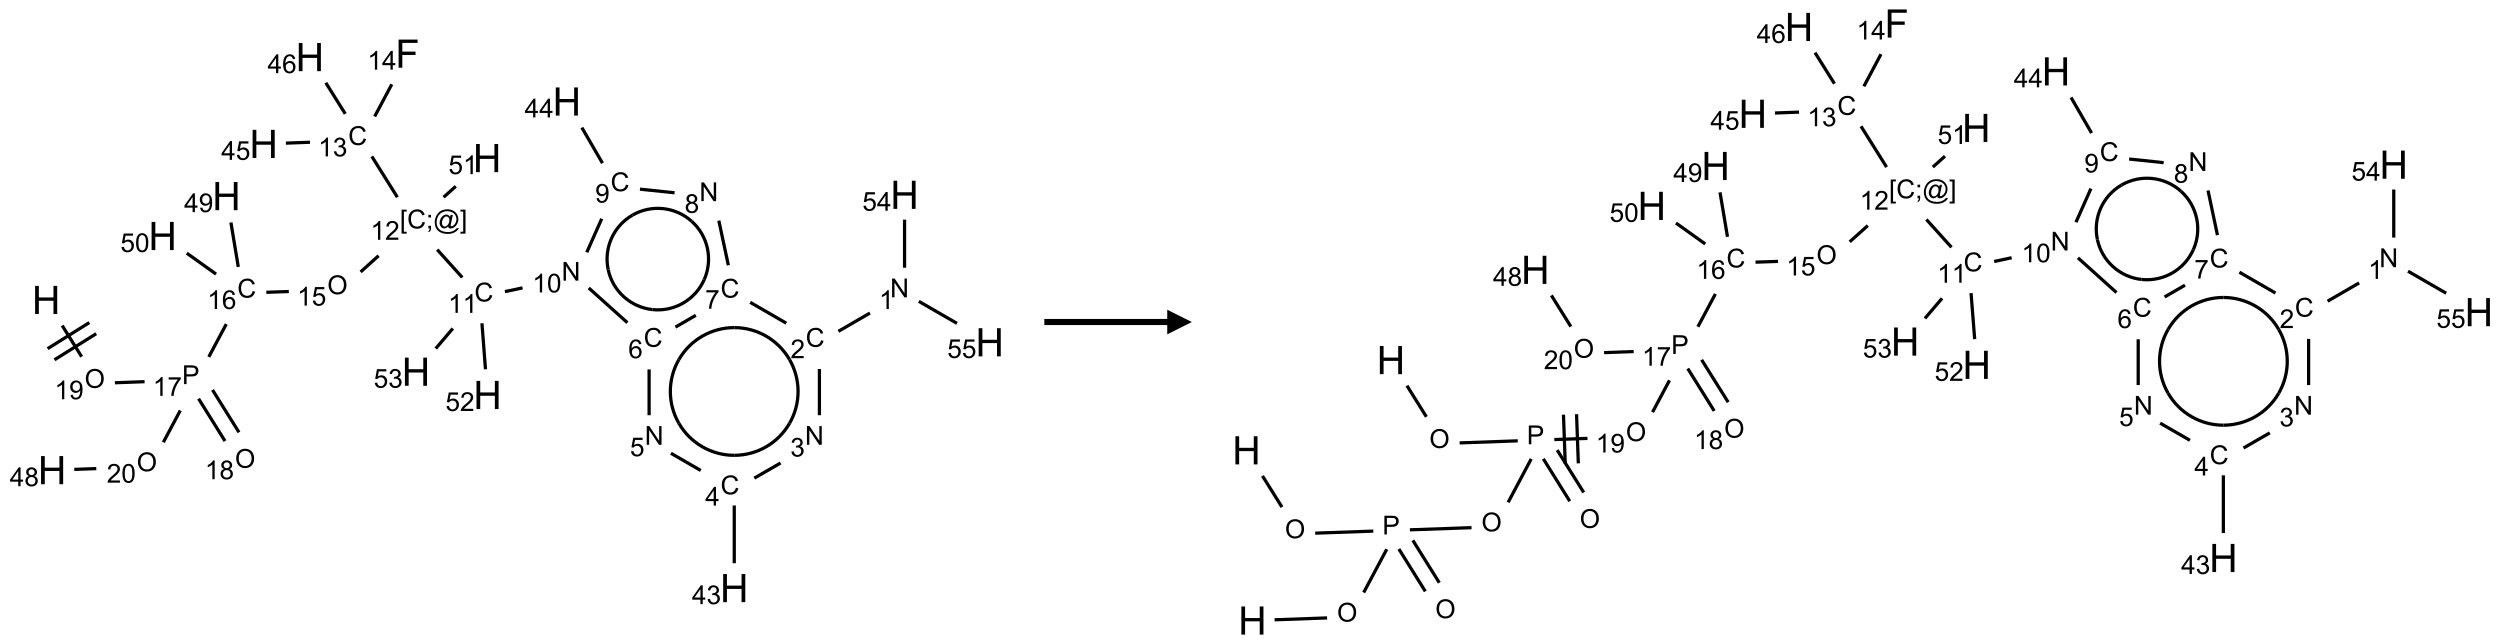 <?xml version="1.0" encoding="UTF-8"?>
<svg xmlns="http://www.w3.org/2000/svg" xmlns:xlink="http://www.w3.org/1999/xlink" width="1017" height="262" viewBox="0 0 1017 262">
<defs>
<g>
<g id="glyph-0-0">
<path d="M 2 0 L 2 -10 L 10 -10 L 10 0 Z M 2.25 -0.25 L 9.75 -0.25 L 9.75 -9.75 L 2.25 -9.75 Z M 2.25 -0.25 "/>
</g>
<g id="glyph-0-1">
<path d="M 1.281 0 L 1.281 -11.453 L 2.797 -11.453 L 2.797 -6.75 L 8.75 -6.75 L 8.75 -11.453 L 10.266 -11.453 L 10.266 0 L 8.75 0 L 8.75 -5.398 L 2.797 -5.398 L 2.797 0 Z M 1.281 0 "/>
</g>
<g id="glyph-0-2">
<path d="M 1.312 0 L 1.312 -11.453 L 9.039 -11.453 L 9.039 -10.102 L 2.828 -10.102 L 2.828 -6.555 L 8.203 -6.555 L 8.203 -5.203 L 2.828 -5.203 L 2.828 0 Z M 1.312 0 "/>
</g>
<g id="glyph-1-0">
<path d="M 1.332 0 L 1.332 -6.668 L 6.668 -6.668 L 6.668 0 Z M 1.5 -0.168 L 6.5 -0.168 L 6.5 -6.5 L 1.5 -6.5 Z M 1.5 -0.168 "/>
</g>
<g id="glyph-1-1">
<path d="M 0.516 -3.719 C 0.516 -4.984 0.855 -5.977 1.535 -6.695 C 2.215 -7.414 3.094 -7.77 4.172 -7.77 C 4.875 -7.77 5.512 -7.602 6.078 -7.266 C 6.645 -6.93 7.074 -6.461 7.371 -5.855 C 7.668 -5.254 7.816 -4.57 7.816 -3.809 C 7.816 -3.035 7.66 -2.34 7.348 -1.73 C 7.035 -1.117 6.594 -0.656 6.02 -0.34 C 5.449 -0.027 4.828 0.129 4.168 0.129 C 3.449 0.129 2.805 -0.043 2.238 -0.391 C 1.672 -0.738 1.246 -1.211 0.953 -1.812 C 0.66 -2.414 0.516 -3.047 0.516 -3.719 Z M 1.559 -3.703 C 1.559 -2.781 1.805 -2.059 2.301 -1.527 C 2.793 -1 3.414 -0.734 4.16 -0.734 C 4.922 -0.734 5.547 -1 6.039 -1.535 C 6.531 -2.07 6.777 -2.828 6.777 -3.812 C 6.777 -4.434 6.672 -4.977 6.461 -5.441 C 6.25 -5.902 5.945 -6.262 5.539 -6.52 C 5.133 -6.773 4.68 -6.902 4.176 -6.902 C 3.461 -6.902 2.848 -6.656 2.332 -6.164 C 1.816 -5.672 1.559 -4.852 1.559 -3.703 Z M 1.559 -3.703 "/>
</g>
<g id="glyph-1-2">
<path d="M 3.973 0 L 3.035 0 L 3.035 -5.973 C 2.809 -5.758 2.516 -5.543 2.148 -5.328 C 1.781 -5.113 1.453 -4.953 1.16 -4.844 L 1.16 -5.75 C 1.684 -5.996 2.145 -6.297 2.535 -6.645 C 2.93 -6.996 3.207 -7.336 3.371 -7.668 L 3.973 -7.668 Z M 3.973 0 "/>
</g>
<g id="glyph-1-3">
<path d="M 0.582 -1.766 L 1.484 -1.848 C 1.562 -1.426 1.707 -1.117 1.922 -0.926 C 2.137 -0.734 2.414 -0.641 2.75 -0.641 C 3.039 -0.641 3.289 -0.707 3.508 -0.84 C 3.727 -0.973 3.902 -1.148 4.043 -1.367 C 4.18 -1.586 4.297 -1.887 4.391 -2.262 C 4.484 -2.637 4.531 -3.016 4.531 -3.406 C 4.531 -3.449 4.531 -3.512 4.527 -3.594 C 4.34 -3.297 4.082 -3.055 3.758 -2.867 C 3.434 -2.68 3.082 -2.59 2.703 -2.59 C 2.07 -2.59 1.535 -2.816 1.098 -3.277 C 0.66 -3.734 0.441 -4.34 0.441 -5.09 C 0.441 -5.863 0.672 -6.484 1.129 -6.957 C 1.586 -7.43 2.156 -7.668 2.844 -7.668 C 3.34 -7.668 3.793 -7.531 4.207 -7.266 C 4.617 -7 4.93 -6.617 5.145 -6.121 C 5.355 -5.629 5.465 -4.91 5.465 -3.973 C 5.465 -2.996 5.359 -2.223 5.145 -1.645 C 4.934 -1.066 4.617 -0.625 4.199 -0.324 C 3.781 -0.02 3.293 0.129 2.73 0.129 C 2.133 0.129 1.645 -0.035 1.266 -0.367 C 0.887 -0.699 0.66 -1.164 0.582 -1.766 Z M 4.422 -5.137 C 4.422 -5.676 4.277 -6.102 3.992 -6.418 C 3.707 -6.734 3.359 -6.891 2.957 -6.891 C 2.543 -6.891 2.18 -6.719 1.871 -6.379 C 1.562 -6.039 1.406 -5.598 1.406 -5.059 C 1.406 -4.57 1.555 -4.176 1.848 -3.871 C 2.141 -3.566 2.5 -3.418 2.934 -3.418 C 3.367 -3.418 3.723 -3.57 4.004 -3.871 C 4.281 -4.176 4.422 -4.598 4.422 -5.137 Z M 4.422 -5.137 "/>
</g>
<g id="glyph-1-4">
<path d="M 0.824 0 L 0.824 -7.637 L 3.703 -7.637 C 4.211 -7.637 4.598 -7.609 4.863 -7.562 C 5.238 -7.5 5.555 -7.383 5.809 -7.207 C 6.062 -7.031 6.266 -6.785 6.418 -6.469 C 6.574 -6.152 6.652 -5.805 6.652 -5.426 C 6.652 -4.777 6.445 -4.227 6.031 -3.777 C 5.617 -3.328 4.871 -3.105 3.793 -3.105 L 1.832 -3.105 L 1.832 0 Z M 1.832 -4.004 L 3.809 -4.004 C 4.461 -4.004 4.922 -4.125 5.199 -4.371 C 5.473 -4.613 5.609 -4.953 5.609 -5.395 C 5.609 -5.715 5.527 -5.988 5.367 -6.215 C 5.207 -6.441 4.992 -6.594 4.73 -6.668 C 4.559 -6.711 4.246 -6.734 3.785 -6.734 L 1.832 -6.734 Z M 1.832 -4.004 "/>
</g>
<g id="glyph-1-5">
<path d="M 0.504 -6.637 L 0.504 -7.535 L 5.449 -7.535 L 5.449 -6.809 C 4.961 -6.289 4.48 -5.602 4.004 -4.746 C 3.527 -3.887 3.156 -3.004 2.895 -2.098 C 2.707 -1.461 2.59 -0.762 2.535 0 L 1.574 0 C 1.582 -0.602 1.703 -1.328 1.926 -2.176 C 2.152 -3.027 2.477 -3.848 2.898 -4.637 C 3.32 -5.426 3.77 -6.094 4.246 -6.637 Z M 0.504 -6.637 "/>
</g>
<g id="glyph-1-6">
<path d="M 6.27 -2.676 L 7.281 -2.422 C 7.07 -1.594 6.688 -0.961 6.137 -0.523 C 5.586 -0.086 4.914 0.129 4.121 0.129 C 3.297 0.129 2.629 -0.039 2.113 -0.371 C 1.598 -0.707 1.203 -1.191 0.934 -1.828 C 0.664 -2.465 0.531 -3.145 0.531 -3.875 C 0.531 -4.672 0.684 -5.363 0.988 -5.957 C 1.293 -6.547 1.723 -6.996 2.285 -7.305 C 2.844 -7.613 3.461 -7.766 4.137 -7.766 C 4.898 -7.766 5.543 -7.57 6.062 -7.184 C 6.582 -6.793 6.945 -6.246 7.152 -5.543 L 6.156 -5.309 C 5.98 -5.863 5.723 -6.266 5.387 -6.52 C 5.051 -6.773 4.625 -6.902 4.113 -6.902 C 3.527 -6.902 3.039 -6.762 2.645 -6.48 C 2.25 -6.199 1.973 -5.82 1.812 -5.348 C 1.652 -4.871 1.574 -4.383 1.574 -3.879 C 1.574 -3.23 1.668 -2.664 1.855 -2.18 C 2.047 -1.695 2.34 -1.332 2.738 -1.094 C 3.137 -0.855 3.57 -0.734 4.035 -0.734 C 4.602 -0.734 5.082 -0.898 5.473 -1.223 C 5.867 -1.551 6.133 -2.035 6.27 -2.676 Z M 6.27 -2.676 "/>
</g>
<g id="glyph-1-7">
<path d="M 5.309 -5.766 L 4.375 -5.691 C 4.293 -6.059 4.172 -6.328 4.02 -6.496 C 3.766 -6.762 3.453 -6.895 3.082 -6.895 C 2.785 -6.895 2.523 -6.812 2.297 -6.645 C 2 -6.43 1.77 -6.117 1.598 -5.703 C 1.43 -5.289 1.34 -4.703 1.332 -3.938 C 1.559 -4.281 1.836 -4.535 2.16 -4.703 C 2.488 -4.871 2.828 -4.953 3.188 -4.953 C 3.812 -4.953 4.344 -4.723 4.785 -4.262 C 5.223 -3.801 5.441 -3.207 5.441 -2.48 C 5.441 -2 5.34 -1.555 5.133 -1.145 C 4.926 -0.73 4.641 -0.418 4.281 -0.199 C 3.922 0.02 3.512 0.129 3.051 0.129 C 2.27 0.129 1.633 -0.156 1.141 -0.73 C 0.648 -1.305 0.402 -2.254 0.402 -3.574 C 0.402 -5.051 0.672 -6.121 1.219 -6.793 C 1.695 -7.375 2.336 -7.668 3.141 -7.668 C 3.742 -7.668 4.234 -7.5 4.617 -7.16 C 5 -6.824 5.23 -6.359 5.309 -5.766 Z M 1.48 -2.473 C 1.48 -2.152 1.547 -1.844 1.684 -1.547 C 1.82 -1.25 2.016 -1.027 2.262 -0.871 C 2.508 -0.719 2.766 -0.641 3.035 -0.641 C 3.434 -0.641 3.773 -0.801 4.059 -1.121 C 4.344 -1.441 4.484 -1.875 4.484 -2.422 C 4.484 -2.949 4.344 -3.367 4.062 -3.668 C 3.781 -3.973 3.426 -4.125 3 -4.125 C 2.578 -4.125 2.219 -3.973 1.922 -3.668 C 1.625 -3.363 1.48 -2.969 1.48 -2.473 Z M 1.48 -2.473 "/>
</g>
<g id="glyph-1-8">
<path d="M 0.441 -2 L 1.426 -2.082 C 1.5 -1.605 1.668 -1.242 1.934 -1.004 C 2.199 -0.762 2.52 -0.641 2.895 -0.641 C 3.348 -0.641 3.73 -0.812 4.043 -1.152 C 4.355 -1.492 4.512 -1.941 4.512 -2.504 C 4.512 -3.039 4.359 -3.461 4.059 -3.77 C 3.758 -4.078 3.367 -4.234 2.879 -4.234 C 2.578 -4.234 2.305 -4.164 2.062 -4.027 C 1.82 -3.891 1.629 -3.715 1.488 -3.496 L 0.609 -3.609 L 1.348 -7.531 L 5.145 -7.531 L 5.145 -6.637 L 2.098 -6.637 L 1.688 -4.582 C 2.145 -4.902 2.625 -5.062 3.129 -5.062 C 3.797 -5.062 4.359 -4.832 4.816 -4.371 C 5.277 -3.91 5.504 -3.312 5.504 -2.59 C 5.504 -1.898 5.305 -1.301 4.902 -0.797 C 4.41 -0.18 3.742 0.129 2.895 0.129 C 2.199 0.129 1.633 -0.062 1.195 -0.453 C 0.758 -0.844 0.504 -1.359 0.441 -2 Z M 0.441 -2 "/>
</g>
<g id="glyph-1-9">
<path d="M 0.723 2.121 L 0.723 -7.637 L 2.793 -7.637 L 2.793 -6.859 L 1.66 -6.859 L 1.66 1.344 L 2.793 1.344 L 2.793 2.121 Z M 0.723 2.121 "/>
</g>
<g id="glyph-1-10">
<path d="M 0.949 -4.465 L 0.949 -5.531 L 2.016 -5.531 L 2.016 -4.465 Z M 0.949 0 L 0.949 -1.066 L 2.016 -1.066 L 2.016 0 C 2.016 0.391 1.945 0.711 1.809 0.949 C 1.668 1.191 1.449 1.379 1.145 1.512 L 0.887 1.109 C 1.082 1.023 1.23 0.895 1.324 0.727 C 1.418 0.559 1.469 0.316 1.48 0 Z M 0.949 0 "/>
</g>
<g id="glyph-1-11">
<path d="M 6.047 -0.848 C 5.82 -0.59 5.57 -0.379 5.289 -0.223 C 5.008 -0.062 4.73 0.016 4.449 0.016 C 4.141 0.016 3.84 -0.074 3.547 -0.254 C 3.254 -0.434 3.02 -0.715 2.836 -1.09 C 2.652 -1.465 2.562 -1.875 2.562 -2.324 C 2.562 -2.875 2.703 -3.43 2.988 -3.98 C 3.27 -4.535 3.621 -4.953 4.043 -5.23 C 4.461 -5.508 4.871 -5.645 5.266 -5.645 C 5.566 -5.645 5.855 -5.566 6.129 -5.41 C 6.402 -5.25 6.641 -5.012 6.84 -4.688 L 7.016 -5.496 L 7.949 -5.496 L 7.199 -2 C 7.094 -1.516 7.043 -1.246 7.043 -1.191 C 7.043 -1.098 7.078 -1.02 7.148 -0.949 C 7.219 -0.883 7.305 -0.848 7.406 -0.848 C 7.59 -0.848 7.832 -0.953 8.129 -1.168 C 8.527 -1.445 8.84 -1.816 9.07 -2.285 C 9.301 -2.75 9.418 -3.234 9.418 -3.73 C 9.418 -4.309 9.27 -4.852 8.973 -5.355 C 8.676 -5.859 8.23 -6.262 7.645 -6.562 C 7.055 -6.863 6.406 -7.016 5.691 -7.016 C 4.879 -7.016 4.137 -6.824 3.465 -6.445 C 2.793 -6.066 2.273 -5.52 1.902 -4.809 C 1.535 -4.098 1.348 -3.34 1.348 -2.527 C 1.348 -1.676 1.535 -0.941 1.902 -0.328 C 2.273 0.285 2.809 0.742 3.508 1.035 C 4.207 1.328 4.984 1.473 5.832 1.473 C 6.742 1.473 7.504 1.32 8.121 1.016 C 8.734 0.711 9.195 0.34 9.5 -0.098 L 10.441 -0.098 C 10.266 0.266 9.961 0.637 9.531 1.016 C 9.102 1.395 8.59 1.695 7.996 1.914 C 7.402 2.133 6.688 2.246 5.848 2.246 C 5.078 2.246 4.367 2.145 3.715 1.949 C 3.066 1.75 2.512 1.453 2.051 1.055 C 1.594 0.656 1.25 0.199 1.016 -0.316 C 0.723 -0.973 0.578 -1.684 0.578 -2.441 C 0.578 -3.289 0.75 -4.098 1.098 -4.863 C 1.523 -5.805 2.125 -6.527 2.902 -7.027 C 3.684 -7.527 4.629 -7.777 5.738 -7.777 C 6.602 -7.777 7.375 -7.602 8.059 -7.246 C 8.746 -6.895 9.285 -6.371 9.684 -5.672 C 10.02 -5.07 10.188 -4.418 10.188 -3.715 C 10.188 -2.707 9.832 -1.812 9.125 -1.031 C 8.492 -0.328 7.801 0.02 7.051 0.02 C 6.812 0.02 6.617 -0.016 6.473 -0.09 C 6.324 -0.16 6.215 -0.266 6.145 -0.402 C 6.102 -0.488 6.066 -0.637 6.047 -0.848 Z M 3.527 -2.262 C 3.527 -1.785 3.641 -1.414 3.863 -1.152 C 4.09 -0.887 4.348 -0.754 4.641 -0.754 C 4.836 -0.754 5.039 -0.812 5.254 -0.93 C 5.469 -1.047 5.676 -1.219 5.871 -1.449 C 6.066 -1.676 6.23 -1.969 6.355 -2.32 C 6.48 -2.672 6.543 -3.027 6.543 -3.379 C 6.543 -3.852 6.426 -4.219 6.191 -4.48 C 5.957 -4.738 5.672 -4.871 5.332 -4.871 C 5.109 -4.871 4.902 -4.812 4.707 -4.699 C 4.512 -4.586 4.32 -4.406 4.137 -4.156 C 3.953 -3.906 3.805 -3.602 3.691 -3.246 C 3.582 -2.887 3.527 -2.559 3.527 -2.262 Z M 3.527 -2.262 "/>
</g>
<g id="glyph-1-12">
<path d="M 2.27 2.121 L 0.203 2.121 L 0.203 1.344 L 1.332 1.344 L 1.332 -6.859 L 0.203 -6.859 L 0.203 -7.637 L 2.27 -7.637 Z M 2.27 2.121 "/>
</g>
<g id="glyph-1-13">
<path d="M 5.371 -0.902 L 5.371 0 L 0.324 0 C 0.316 -0.227 0.352 -0.441 0.434 -0.652 C 0.562 -0.996 0.766 -1.332 1.051 -1.668 C 1.332 -2 1.742 -2.387 2.277 -2.824 C 3.105 -3.504 3.668 -4.043 3.957 -4.441 C 4.25 -4.84 4.395 -5.215 4.395 -5.566 C 4.395 -5.938 4.262 -6.254 3.996 -6.508 C 3.73 -6.762 3.387 -6.891 2.957 -6.891 C 2.508 -6.891 2.145 -6.754 1.875 -6.484 C 1.605 -6.215 1.469 -5.84 1.465 -5.359 L 0.5 -5.457 C 0.566 -6.176 0.812 -6.727 1.246 -7.102 C 1.676 -7.477 2.254 -7.668 2.98 -7.668 C 3.711 -7.668 4.293 -7.465 4.719 -7.059 C 5.145 -6.652 5.359 -6.148 5.359 -5.547 C 5.359 -5.242 5.297 -4.941 5.172 -4.645 C 5.047 -4.352 4.84 -4.039 4.551 -3.715 C 4.262 -3.387 3.777 -2.938 3.105 -2.371 C 2.543 -1.898 2.18 -1.578 2.02 -1.41 C 1.859 -1.242 1.73 -1.07 1.625 -0.902 Z M 5.371 -0.902 "/>
</g>
<g id="glyph-1-14">
<path d="M 0.812 0 L 0.812 -7.637 L 1.848 -7.637 L 5.859 -1.641 L 5.859 -7.637 L 6.828 -7.637 L 6.828 0 L 5.793 0 L 1.781 -6 L 1.781 0 Z M 0.812 0 "/>
</g>
<g id="glyph-1-15">
<path d="M 0.441 -3.766 C 0.441 -4.668 0.535 -5.395 0.723 -5.945 C 0.906 -6.496 1.184 -6.922 1.551 -7.219 C 1.918 -7.516 2.375 -7.668 2.934 -7.668 C 3.344 -7.668 3.703 -7.586 4.012 -7.418 C 4.32 -7.254 4.574 -7.016 4.777 -6.707 C 4.977 -6.395 5.137 -6.016 5.25 -5.57 C 5.363 -5.125 5.422 -4.523 5.422 -3.766 C 5.422 -2.871 5.328 -2.148 5.145 -1.598 C 4.961 -1.047 4.688 -0.621 4.32 -0.32 C 3.953 -0.02 3.492 0.129 2.934 0.129 C 2.195 0.129 1.617 -0.133 1.199 -0.66 C 0.695 -1.297 0.441 -2.332 0.441 -3.766 Z M 1.406 -3.766 C 1.406 -2.512 1.555 -1.68 1.848 -1.262 C 2.141 -0.848 2.5 -0.641 2.934 -0.641 C 3.363 -0.641 3.727 -0.848 4.02 -1.266 C 4.312 -1.684 4.457 -2.516 4.457 -3.766 C 4.457 -5.023 4.312 -5.859 4.02 -6.27 C 3.727 -6.684 3.359 -6.891 2.922 -6.891 C 2.492 -6.891 2.148 -6.707 1.891 -6.344 C 1.566 -5.879 1.406 -5.02 1.406 -3.766 Z M 1.406 -3.766 "/>
</g>
<g id="glyph-1-16">
<path d="M 3.449 0 L 3.449 -1.828 L 0.137 -1.828 L 0.137 -2.688 L 3.621 -7.637 L 4.387 -7.637 L 4.387 -2.688 L 5.418 -2.688 L 5.418 -1.828 L 4.387 -1.828 L 4.387 0 Z M 3.449 -2.688 L 3.449 -6.129 L 1.059 -2.688 Z M 3.449 -2.688 "/>
</g>
<g id="glyph-1-17">
<path d="M 0.449 -2.016 L 1.387 -2.141 C 1.492 -1.609 1.676 -1.227 1.934 -0.992 C 2.191 -0.758 2.508 -0.641 2.879 -0.641 C 3.32 -0.641 3.695 -0.793 3.996 -1.098 C 4.301 -1.402 4.453 -1.781 4.453 -2.234 C 4.453 -2.664 4.312 -3.02 4.031 -3.301 C 3.75 -3.578 3.391 -3.719 2.957 -3.719 C 2.781 -3.719 2.562 -3.684 2.297 -3.613 L 2.402 -4.438 C 2.465 -4.43 2.516 -4.426 2.551 -4.426 C 2.949 -4.426 3.312 -4.531 3.629 -4.738 C 3.949 -4.949 4.109 -5.27 4.109 -5.703 C 4.109 -6.047 3.992 -6.332 3.762 -6.559 C 3.527 -6.785 3.227 -6.895 2.859 -6.895 C 2.496 -6.895 2.191 -6.781 1.949 -6.551 C 1.707 -6.324 1.547 -5.98 1.48 -5.52 L 0.543 -5.688 C 0.656 -6.316 0.918 -6.805 1.324 -7.148 C 1.73 -7.492 2.234 -7.668 2.84 -7.668 C 3.254 -7.668 3.641 -7.578 3.988 -7.398 C 4.34 -7.219 4.609 -6.977 4.793 -6.668 C 4.98 -6.359 5.074 -6.031 5.074 -5.684 C 5.074 -5.352 4.984 -5.051 4.809 -4.781 C 4.629 -4.512 4.367 -4.297 4.02 -4.137 C 4.473 -4.031 4.824 -3.816 5.074 -3.488 C 5.324 -3.16 5.449 -2.75 5.449 -2.254 C 5.449 -1.59 5.203 -1.023 4.719 -0.559 C 4.234 -0.098 3.617 0.137 2.875 0.137 C 2.203 0.137 1.648 -0.062 1.207 -0.465 C 0.762 -0.863 0.512 -1.379 0.449 -2.016 Z M 0.449 -2.016 "/>
</g>
<g id="glyph-1-18">
<path d="M 1.887 -4.141 C 1.496 -4.281 1.207 -4.484 1.02 -4.75 C 0.832 -5.016 0.738 -5.328 0.738 -5.699 C 0.738 -6.254 0.938 -6.719 1.34 -7.098 C 1.738 -7.477 2.27 -7.668 2.934 -7.668 C 3.598 -7.668 4.137 -7.473 4.543 -7.086 C 4.949 -6.699 5.152 -6.227 5.152 -5.672 C 5.152 -5.316 5.059 -5.008 4.871 -4.746 C 4.688 -4.484 4.406 -4.281 4.027 -4.141 C 4.496 -3.988 4.852 -3.742 5.098 -3.402 C 5.34 -3.062 5.465 -2.656 5.465 -2.184 C 5.465 -1.531 5.234 -0.98 4.77 -0.535 C 4.309 -0.09 3.703 0.129 2.949 0.129 C 2.195 0.129 1.586 -0.094 1.125 -0.539 C 0.664 -0.984 0.434 -1.543 0.434 -2.207 C 0.434 -2.703 0.559 -3.121 0.809 -3.457 C 1.062 -3.793 1.422 -4.02 1.887 -4.141 Z M 1.699 -5.73 C 1.699 -5.367 1.812 -5.074 2.047 -4.844 C 2.281 -4.613 2.582 -4.5 2.953 -4.5 C 3.312 -4.5 3.609 -4.613 3.84 -4.84 C 4.07 -5.066 4.188 -5.348 4.188 -5.676 C 4.188 -6.02 4.07 -6.309 3.832 -6.543 C 3.594 -6.777 3.297 -6.895 2.941 -6.895 C 2.586 -6.895 2.289 -6.781 2.051 -6.551 C 1.816 -6.324 1.699 -6.047 1.699 -5.73 Z M 1.395 -2.203 C 1.395 -1.938 1.461 -1.676 1.586 -1.426 C 1.711 -1.176 1.902 -0.984 2.152 -0.848 C 2.402 -0.711 2.672 -0.641 2.957 -0.641 C 3.406 -0.641 3.777 -0.785 4.066 -1.074 C 4.359 -1.363 4.504 -1.727 4.504 -2.172 C 4.504 -2.625 4.355 -2.996 4.055 -3.293 C 3.754 -3.586 3.379 -3.734 2.926 -3.734 C 2.484 -3.734 2.121 -3.59 1.832 -3.297 C 1.543 -3.004 1.395 -2.641 1.395 -2.203 Z M 1.395 -2.203 "/>
</g>
</g>
</defs>
<path fill="none" stroke-width="0.033" stroke-linecap="butt" stroke-linejoin="miter" stroke="rgb(0%, 0%, 0%)" stroke-opacity="1" stroke-miterlimit="10" d="M 0.163 2.765 L 0.361 3.082 " transform="matrix(40, 0, 0, 40, 18.775, 21.828)"/>
<path fill="none" stroke-width="0.033" stroke-linecap="butt" stroke-linejoin="miter" stroke="rgb(0%, 0%, 0%)" stroke-opacity="1" stroke-miterlimit="10" d="M 0.085 3.113 L 0.509 2.848 " transform="matrix(40, 0, 0, 40, 18.775, 21.828)"/>
<path fill="none" stroke-width="0.033" stroke-linecap="butt" stroke-linejoin="miter" stroke="rgb(0%, 0%, 0%)" stroke-opacity="1" stroke-miterlimit="10" d="M 0.015 3 L 0.439 2.735 " transform="matrix(40, 0, 0, 40, 18.775, 21.828)"/>
<path fill="none" stroke-width="0.033" stroke-linecap="butt" stroke-linejoin="miter" stroke="rgb(0%, 0%, 0%)" stroke-opacity="1" stroke-miterlimit="10" d="M 0.699 3.347 L 1.001 3.336 " transform="matrix(40, 0, 0, 40, 18.775, 21.828)"/>
<path fill="none" stroke-width="0.033" stroke-linecap="butt" stroke-linejoin="miter" stroke="rgb(0%, 0%, 0%)" stroke-opacity="1" stroke-miterlimit="10" d="M 1.654 3.084 L 1.832 2.75 " transform="matrix(40, 0, 0, 40, 18.775, 21.828)"/>
<path fill="none" stroke-width="0.033" stroke-linecap="butt" stroke-linejoin="miter" stroke="rgb(0%, 0%, 0%)" stroke-opacity="1" stroke-miterlimit="10" d="M 2.239 2.427 L 2.468 2.419 " transform="matrix(40, 0, 0, 40, 18.775, 21.828)"/>
<path fill="none" stroke-width="0.033" stroke-linecap="butt" stroke-linejoin="miter" stroke="rgb(0%, 0%, 0%)" stroke-opacity="1" stroke-miterlimit="10" d="M 3.198 2.22 L 3.381 2.055 " transform="matrix(40, 0, 0, 40, 18.775, 21.828)"/>
<path fill="none" stroke-width="0.033" stroke-linecap="butt" stroke-linejoin="miter" stroke="rgb(0%, 0%, 0%)" stroke-opacity="1" stroke-miterlimit="10" d="M 3.977 1.993 L 4.232 2.276 " transform="matrix(40, 0, 0, 40, 18.775, 21.828)"/>
<path fill="none" stroke-width="0.033" stroke-linecap="butt" stroke-linejoin="miter" stroke="rgb(0%, 0%, 0%)" stroke-opacity="1" stroke-miterlimit="10" d="M 4.666 2.42 L 4.845 2.382 " transform="matrix(40, 0, 0, 40, 18.775, 21.828)"/>
<path fill="none" stroke-width="0.033" stroke-linecap="butt" stroke-linejoin="miter" stroke="rgb(0%, 0%, 0%)" stroke-opacity="1" stroke-miterlimit="10" d="M 5.518 2.383 L 5.911 2.736 " transform="matrix(40, 0, 0, 40, 18.775, 21.828)"/>
<path fill="none" stroke-width="0.033" stroke-linecap="butt" stroke-linejoin="miter" stroke="rgb(0%, 0%, 0%)" stroke-opacity="1" stroke-miterlimit="10" d="M 6.132 3.211 L 6.132 3.677 " transform="matrix(40, 0, 0, 40, 18.775, 21.828)"/>
<path fill="none" stroke-width="0.033" stroke-linecap="butt" stroke-linejoin="miter" stroke="rgb(0%, 0%, 0%)" stroke-opacity="1" stroke-miterlimit="10" d="M 6.354 4.064 L 6.657 4.239 " transform="matrix(40, 0, 0, 40, 18.775, 21.828)"/>
<path fill="none" stroke-width="0.033" stroke-linecap="butt" stroke-linejoin="miter" stroke="rgb(0%, 0%, 0%)" stroke-opacity="1" stroke-miterlimit="10" d="M 6.998 4.595 L 6.998 5.182 " transform="matrix(40, 0, 0, 40, 18.775, 21.828)"/>
<path fill="none" stroke-width="0.033" stroke-linecap="butt" stroke-linejoin="miter" stroke="rgb(0%, 0%, 0%)" stroke-opacity="1" stroke-miterlimit="10" d="M 7.202 4.317 L 7.469 4.163 " transform="matrix(40, 0, 0, 40, 18.775, 21.828)"/>
<path fill="none" stroke-width="0.033" stroke-linecap="butt" stroke-linejoin="miter" stroke="rgb(0%, 0%, 0%)" stroke-opacity="1" stroke-miterlimit="10" d="M 7.864 3.677 L 7.864 3.207 " transform="matrix(40, 0, 0, 40, 18.775, 21.828)"/>
<path fill="none" stroke-width="0.033" stroke-linecap="butt" stroke-linejoin="miter" stroke="rgb(0%, 0%, 0%)" stroke-opacity="1" stroke-miterlimit="10" d="M 8.057 2.824 L 8.378 2.638 " transform="matrix(40, 0, 0, 40, 18.775, 21.828)"/>
<path fill="none" stroke-width="0.033" stroke-linecap="butt" stroke-linejoin="miter" stroke="rgb(0%, 0%, 0%)" stroke-opacity="1" stroke-miterlimit="10" d="M 8.73 2.177 L 8.73 1.688 " transform="matrix(40, 0, 0, 40, 18.775, 21.828)"/>
<path fill="none" stroke-width="0.033" stroke-linecap="butt" stroke-linejoin="miter" stroke="rgb(0%, 0%, 0%)" stroke-opacity="1" stroke-miterlimit="10" d="M 8.875 2.519 L 9.263 2.743 " transform="matrix(40, 0, 0, 40, 18.775, 21.828)"/>
<path fill="none" stroke-width="0.033" stroke-linecap="butt" stroke-linejoin="miter" stroke="rgb(0%, 0%, 0%)" stroke-opacity="1" stroke-miterlimit="10" d="M 7.527 2.741 L 7.16 2.529 " transform="matrix(40, 0, 0, 40, 18.775, 21.828)"/>
<path fill="none" stroke-width="0.033" stroke-linecap="butt" stroke-linejoin="miter" stroke="rgb(0%, 0%, 0%)" stroke-opacity="1" stroke-miterlimit="10" d="M 6.607 2.661 L 6.4 2.781 " transform="matrix(40, 0, 0, 40, 18.775, 21.828)"/>
<path fill="none" stroke-width="0.033" stroke-linecap="butt" stroke-linejoin="miter" stroke="rgb(0%, 0%, 0%)" stroke-opacity="1" stroke-miterlimit="10" d="M 6.938 2.152 L 6.841 1.698 " transform="matrix(40, 0, 0, 40, 18.775, 21.828)"/>
<path fill="none" stroke-width="0.033" stroke-linecap="butt" stroke-linejoin="miter" stroke="rgb(0%, 0%, 0%)" stroke-opacity="1" stroke-miterlimit="10" d="M 6.391 1.415 L 6.039 1.378 " transform="matrix(40, 0, 0, 40, 18.775, 21.828)"/>
<path fill="none" stroke-width="0.033" stroke-linecap="butt" stroke-linejoin="miter" stroke="rgb(0%, 0%, 0%)" stroke-opacity="1" stroke-miterlimit="10" d="M 5.65 1.679 L 5.498 2.021 " transform="matrix(40, 0, 0, 40, 18.775, 21.828)"/>
<path fill="none" stroke-width="0.033" stroke-linecap="butt" stroke-linejoin="miter" stroke="rgb(0%, 0%, 0%)" stroke-opacity="1" stroke-miterlimit="10" d="M 5.658 1.114 L 5.448 0.752 " transform="matrix(40, 0, 0, 40, 18.775, 21.828)"/>
<path fill="none" stroke-width="0.033" stroke-linecap="butt" stroke-linejoin="miter" stroke="rgb(0%, 0%, 0%)" stroke-opacity="1" stroke-miterlimit="10" d="M 4.432 2.742 L 4.468 3.21 " transform="matrix(40, 0, 0, 40, 18.775, 21.828)"/>
<path fill="none" stroke-width="0.033" stroke-linecap="butt" stroke-linejoin="miter" stroke="rgb(0%, 0%, 0%)" stroke-opacity="1" stroke-miterlimit="10" d="M 4.136 2.795 L 3.962 2.999 " transform="matrix(40, 0, 0, 40, 18.775, 21.828)"/>
<path fill="none" stroke-width="0.033" stroke-linecap="butt" stroke-linejoin="miter" stroke="rgb(0%, 0%, 0%)" stroke-opacity="1" stroke-miterlimit="10" d="M 3.572 1.46 L 3.312 1.045 " transform="matrix(40, 0, 0, 40, 18.775, 21.828)"/>
<path fill="none" stroke-width="0.033" stroke-linecap="butt" stroke-linejoin="miter" stroke="rgb(0%, 0%, 0%)" stroke-opacity="1" stroke-miterlimit="10" d="M 3.341 0.639 L 3.515 0.312 " transform="matrix(40, 0, 0, 40, 18.775, 21.828)"/>
<path fill="none" stroke-width="0.033" stroke-linecap="butt" stroke-linejoin="miter" stroke="rgb(0%, 0%, 0%)" stroke-opacity="1" stroke-miterlimit="10" d="M 2.683 0.901 L 2.438 0.91 " transform="matrix(40, 0, 0, 40, 18.775, 21.828)"/>
<path fill="none" stroke-width="0.033" stroke-linecap="butt" stroke-linejoin="miter" stroke="rgb(0%, 0%, 0%)" stroke-opacity="1" stroke-miterlimit="10" d="M 3.042 0.612 L 2.844 0.296 " transform="matrix(40, 0, 0, 40, 18.775, 21.828)"/>
<path fill="none" stroke-width="0.033" stroke-linecap="butt" stroke-linejoin="miter" stroke="rgb(0%, 0%, 0%)" stroke-opacity="1" stroke-miterlimit="10" d="M 4.042 1.46 L 4.166 1.349 " transform="matrix(40, 0, 0, 40, 18.775, 21.828)"/>
<path fill="none" stroke-width="0.033" stroke-linecap="butt" stroke-linejoin="miter" stroke="rgb(0%, 0%, 0%)" stroke-opacity="1" stroke-miterlimit="10" d="M 1.954 2.169 L 1.879 1.717 " transform="matrix(40, 0, 0, 40, 18.775, 21.828)"/>
<path fill="none" stroke-width="0.033" stroke-linecap="butt" stroke-linejoin="miter" stroke="rgb(0%, 0%, 0%)" stroke-opacity="1" stroke-miterlimit="10" d="M 1.728 2.242 L 1.43 2.029 " transform="matrix(40, 0, 0, 40, 18.775, 21.828)"/>
<path fill="none" stroke-width="0.033" stroke-linecap="butt" stroke-linejoin="miter" stroke="rgb(0%, 0%, 0%)" stroke-opacity="1" stroke-miterlimit="10" d="M 1.55 3.509 L 1.819 3.94 " transform="matrix(40, 0, 0, 40, 18.775, 21.828)"/>
<path fill="none" stroke-width="0.033" stroke-linecap="butt" stroke-linejoin="miter" stroke="rgb(0%, 0%, 0%)" stroke-opacity="1" stroke-miterlimit="10" d="M 1.692 3.42 L 1.961 3.851 " transform="matrix(40, 0, 0, 40, 18.775, 21.828)"/>
<path fill="none" stroke-width="0.033" stroke-linecap="butt" stroke-linejoin="miter" stroke="rgb(0%, 0%, 0%)" stroke-opacity="1" stroke-miterlimit="10" d="M 1.364 3.629 L 1.192 3.952 " transform="matrix(40, 0, 0, 40, 18.775, 21.828)"/>
<path fill="none" stroke-width="0.033" stroke-linecap="butt" stroke-linejoin="miter" stroke="rgb(0%, 0%, 0%)" stroke-opacity="1" stroke-miterlimit="10" d="M 0.51 4.22 L 0.286 4.228 " transform="matrix(40, 0, 0, 40, 18.775, 21.828)"/>
<path fill="none" stroke-width="0.033" stroke-linecap="butt" stroke-linejoin="miter" stroke="rgb(0%, 0%, 0%)" stroke-opacity="1" stroke-miterlimit="10" d="M 6.167 2.603 C 5.944 2.579 5.762 2.415 5.716 2.197 " transform="matrix(40, 0, 0, 40, 18.775, 21.828)"/>
<path fill="none" stroke-width="0.033" stroke-linecap="butt" stroke-linejoin="miter" stroke="rgb(0%, 0%, 0%)" stroke-opacity="1" stroke-miterlimit="10" d="M 6.692 2.299 C 6.601 2.504 6.389 2.626 6.167 2.603 " transform="matrix(40, 0, 0, 40, 18.775, 21.828)"/>
<path fill="none" stroke-width="0.033" stroke-linecap="butt" stroke-linejoin="miter" stroke="rgb(0%, 0%, 0%)" stroke-opacity="1" stroke-miterlimit="10" d="M 6.566 1.706 C 6.732 1.855 6.783 2.095 6.692 2.299 " transform="matrix(40, 0, 0, 40, 18.775, 21.828)"/>
<path fill="none" stroke-width="0.033" stroke-linecap="butt" stroke-linejoin="miter" stroke="rgb(0%, 0%, 0%)" stroke-opacity="1" stroke-miterlimit="10" d="M 5.963 1.642 C 6.156 1.531 6.4 1.556 6.566 1.706 " transform="matrix(40, 0, 0, 40, 18.775, 21.828)"/>
<path fill="none" stroke-width="0.033" stroke-linecap="butt" stroke-linejoin="miter" stroke="rgb(0%, 0%, 0%)" stroke-opacity="1" stroke-miterlimit="10" d="M 5.716 2.197 C 5.669 1.978 5.769 1.754 5.963 1.642 " transform="matrix(40, 0, 0, 40, 18.775, 21.828)"/>
<path fill="none" stroke-width="0.033" stroke-linecap="butt" stroke-linejoin="miter" stroke="rgb(0%, 0%, 0%)" stroke-opacity="1" stroke-miterlimit="10" d="M 6.435 3.76 C 6.319 3.559 6.319 3.312 6.435 3.111 " transform="matrix(40, 0, 0, 40, 18.775, 21.828)"/>
<path fill="none" stroke-width="0.033" stroke-linecap="butt" stroke-linejoin="miter" stroke="rgb(0%, 0%, 0%)" stroke-opacity="1" stroke-miterlimit="10" d="M 6.998 4.085 C 6.766 4.085 6.551 3.961 6.435 3.76 " transform="matrix(40, 0, 0, 40, 18.775, 21.828)"/>
<path fill="none" stroke-width="0.033" stroke-linecap="butt" stroke-linejoin="miter" stroke="rgb(0%, 0%, 0%)" stroke-opacity="1" stroke-miterlimit="10" d="M 7.56 3.76 C 7.444 3.961 7.23 4.085 6.998 4.085 " transform="matrix(40, 0, 0, 40, 18.775, 21.828)"/>
<path fill="none" stroke-width="0.033" stroke-linecap="butt" stroke-linejoin="miter" stroke="rgb(0%, 0%, 0%)" stroke-opacity="1" stroke-miterlimit="10" d="M 7.56 3.111 C 7.676 3.312 7.676 3.559 7.56 3.76 " transform="matrix(40, 0, 0, 40, 18.775, 21.828)"/>
<path fill="none" stroke-width="0.033" stroke-linecap="butt" stroke-linejoin="miter" stroke="rgb(0%, 0%, 0%)" stroke-opacity="1" stroke-miterlimit="10" d="M 6.998 2.786 C 7.23 2.786 7.444 2.91 7.56 3.111 " transform="matrix(40, 0, 0, 40, 18.775, 21.828)"/>
<path fill="none" stroke-width="0.033" stroke-linecap="butt" stroke-linejoin="miter" stroke="rgb(0%, 0%, 0%)" stroke-opacity="1" stroke-miterlimit="10" d="M 6.435 3.111 C 6.551 2.91 6.766 2.786 6.998 2.786 " transform="matrix(40, 0, 0, 40, 18.775, 21.828)"/>
<g fill="rgb(0%, 0%, 0%)" fill-opacity="1">
<use xlink:href="#glyph-0-1" x="13.004" y="127.75"/>
</g>
<g fill="rgb(0%, 0%, 0%)" fill-opacity="1">
<use xlink:href="#glyph-1-1" x="34.395" y="157.793"/>
</g>
<g fill="rgb(0%, 0%, 0%)" fill-opacity="1">
<use xlink:href="#glyph-1-2" x="22.18" y="162.426"/>
<use xlink:href="#glyph-1-3" x="28.112" y="162.426"/>
</g>
<g fill="rgb(0%, 0%, 0%)" fill-opacity="1">
<use xlink:href="#glyph-1-4" x="74.062" y="156.258"/>
</g>
<g fill="rgb(0%, 0%, 0%)" fill-opacity="1">
<use xlink:href="#glyph-1-2" x="62.172" y="161.027"/>
<use xlink:href="#glyph-1-5" x="68.104" y="161.027"/>
</g>
<g fill="rgb(0%, 0%, 0%)" fill-opacity="1">
<use xlink:href="#glyph-1-6" x="96.508" y="121.074"/>
</g>
<g fill="rgb(0%, 0%, 0%)" fill-opacity="1">
<use xlink:href="#glyph-1-2" x="84.328" y="125.711"/>
<use xlink:href="#glyph-1-7" x="90.26" y="125.711"/>
</g>
<g fill="rgb(0%, 0%, 0%)" fill-opacity="1">
<use xlink:href="#glyph-1-1" x="133.125" y="119.684"/>
</g>
<g fill="rgb(0%, 0%, 0%)" fill-opacity="1">
<use xlink:href="#glyph-1-2" x="120.867" y="124.312"/>
<use xlink:href="#glyph-1-8" x="126.799" y="124.312"/>
</g>
<g fill="rgb(0%, 0%, 0%)" fill-opacity="1">
<use xlink:href="#glyph-1-9" x="162.641" y="92.922"/>
<use xlink:href="#glyph-1-6" x="165.604" y="92.922"/>
<use xlink:href="#glyph-1-10" x="173.307" y="92.922"/>
<use xlink:href="#glyph-1-11" x="176.271" y="92.922"/>
<use xlink:href="#glyph-1-12" x="187.099" y="92.922"/>
</g>
<g fill="rgb(0%, 0%, 0%)" fill-opacity="1">
<use xlink:href="#glyph-1-2" x="150.73" y="97.547"/>
<use xlink:href="#glyph-1-13" x="156.663" y="97.547"/>
</g>
<g fill="rgb(0%, 0%, 0%)" fill-opacity="1">
<use xlink:href="#glyph-1-6" x="192.977" y="122.637"/>
</g>
<g fill="rgb(0%, 0%, 0%)" fill-opacity="1">
<use xlink:href="#glyph-1-2" x="182.266" y="127.273"/>
<use xlink:href="#glyph-1-2" x="188.198" y="127.273"/>
</g>
<g fill="rgb(0%, 0%, 0%)" fill-opacity="1">
<use xlink:href="#glyph-1-14" x="228.445" y="114.188"/>
</g>
<g fill="rgb(0%, 0%, 0%)" fill-opacity="1">
<use xlink:href="#glyph-1-2" x="216.566" y="118.957"/>
<use xlink:href="#glyph-1-15" x="222.499" y="118.957"/>
</g>
<g fill="rgb(0%, 0%, 0%)" fill-opacity="1">
<use xlink:href="#glyph-1-6" x="261.828" y="141.086"/>
</g>
<g fill="rgb(0%, 0%, 0%)" fill-opacity="1">
<use xlink:href="#glyph-1-7" x="255.582" y="145.723"/>
</g>
<g fill="rgb(0%, 0%, 0%)" fill-opacity="1">
<use xlink:href="#glyph-1-14" x="262.281" y="180.953"/>
</g>
<g fill="rgb(0%, 0%, 0%)" fill-opacity="1">
<use xlink:href="#glyph-1-8" x="256.25" y="185.59"/>
</g>
<g fill="rgb(0%, 0%, 0%)" fill-opacity="1">
<use xlink:href="#glyph-1-6" x="293.094" y="201.086"/>
</g>
<g fill="rgb(0%, 0%, 0%)" fill-opacity="1">
<use xlink:href="#glyph-1-16" x="286.875" y="205.691"/>
</g>
<g fill="rgb(0%, 0%, 0%)" fill-opacity="1">
<use xlink:href="#glyph-0-1" x="292.914" y="244.969"/>
</g>
<g fill="rgb(0%, 0%, 0%)" fill-opacity="1">
<use xlink:href="#glyph-1-16" x="281.48" y="245.762"/>
<use xlink:href="#glyph-1-17" x="287.413" y="245.762"/>
</g>
<g fill="rgb(0%, 0%, 0%)" fill-opacity="1">
<use xlink:href="#glyph-1-14" x="327.453" y="180.953"/>
</g>
<g fill="rgb(0%, 0%, 0%)" fill-opacity="1">
<use xlink:href="#glyph-1-17" x="321.484" y="185.723"/>
</g>
<g fill="rgb(0%, 0%, 0%)" fill-opacity="1">
<use xlink:href="#glyph-1-6" x="327.734" y="141.086"/>
</g>
<g fill="rgb(0%, 0%, 0%)" fill-opacity="1">
<use xlink:href="#glyph-1-13" x="321.562" y="145.723"/>
</g>
<g fill="rgb(0%, 0%, 0%)" fill-opacity="1">
<use xlink:href="#glyph-1-14" x="362.094" y="120.953"/>
</g>
<g fill="rgb(0%, 0%, 0%)" fill-opacity="1">
<use xlink:href="#glyph-1-2" x="357.598" y="125.723"/>
</g>
<g fill="rgb(0%, 0%, 0%)" fill-opacity="1">
<use xlink:href="#glyph-0-1" x="362.195" y="84.969"/>
</g>
<g fill="rgb(0%, 0%, 0%)" fill-opacity="1">
<use xlink:href="#glyph-1-8" x="350.793" y="85.73"/>
<use xlink:href="#glyph-1-16" x="356.725" y="85.73"/>
</g>
<g fill="rgb(0%, 0%, 0%)" fill-opacity="1">
<use xlink:href="#glyph-0-1" x="396.836" y="144.969"/>
</g>
<g fill="rgb(0%, 0%, 0%)" fill-opacity="1">
<use xlink:href="#glyph-1-8" x="385.344" y="145.629"/>
<use xlink:href="#glyph-1-8" x="391.276" y="145.629"/>
</g>
<g fill="rgb(0%, 0%, 0%)" fill-opacity="1">
<use xlink:href="#glyph-1-6" x="293.094" y="121.086"/>
</g>
<g fill="rgb(0%, 0%, 0%)" fill-opacity="1">
<use xlink:href="#glyph-1-5" x="286.84" y="125.594"/>
</g>
<g fill="rgb(0%, 0%, 0%)" fill-opacity="1">
<use xlink:href="#glyph-1-14" x="284.496" y="81.828"/>
</g>
<g fill="rgb(0%, 0%, 0%)" fill-opacity="1">
<use xlink:href="#glyph-1-18" x="278.512" y="86.598"/>
</g>
<g fill="rgb(0%, 0%, 0%)" fill-opacity="1">
<use xlink:href="#glyph-1-6" x="248.371" y="77.781"/>
</g>
<g fill="rgb(0%, 0%, 0%)" fill-opacity="1">
<use xlink:href="#glyph-1-3" x="242.102" y="82.418"/>
</g>
<g fill="rgb(0%, 0%, 0%)" fill-opacity="1">
<use xlink:href="#glyph-0-1" x="224.816" y="47.023"/>
</g>
<g fill="rgb(0%, 0%, 0%)" fill-opacity="1">
<use xlink:href="#glyph-1-16" x="213.414" y="47.781"/>
<use xlink:href="#glyph-1-16" x="219.346" y="47.781"/>
</g>
<g fill="rgb(0%, 0%, 0%)" fill-opacity="1">
<use xlink:href="#glyph-0-1" x="192.559" y="166.398"/>
</g>
<g fill="rgb(0%, 0%, 0%)" fill-opacity="1">
<use xlink:href="#glyph-1-8" x="181.203" y="167.191"/>
<use xlink:href="#glyph-1-13" x="187.135" y="167.191"/>
</g>
<g fill="rgb(0%, 0%, 0%)" fill-opacity="1">
<use xlink:href="#glyph-0-1" x="163.441" y="156.938"/>
</g>
<g fill="rgb(0%, 0%, 0%)" fill-opacity="1">
<use xlink:href="#glyph-1-8" x="152.008" y="157.73"/>
<use xlink:href="#glyph-1-17" x="157.94" y="157.73"/>
</g>
<g fill="rgb(0%, 0%, 0%)" fill-opacity="1">
<use xlink:href="#glyph-1-6" x="141.637" y="58.992"/>
</g>
<g fill="rgb(0%, 0%, 0%)" fill-opacity="1">
<use xlink:href="#glyph-1-2" x="129.453" y="63.625"/>
<use xlink:href="#glyph-1-17" x="135.385" y="63.625"/>
</g>
<g fill="rgb(0%, 0%, 0%)" fill-opacity="1">
<use xlink:href="#glyph-0-2" x="160.836" y="27.555"/>
</g>
<g fill="rgb(0%, 0%, 0%)" fill-opacity="1">
<use xlink:href="#glyph-1-2" x="149.465" y="28.348"/>
<use xlink:href="#glyph-1-16" x="155.397" y="28.348"/>
</g>
<g fill="rgb(0%, 0%, 0%)" fill-opacity="1">
<use xlink:href="#glyph-0-1" x="101.484" y="64.27"/>
</g>
<g fill="rgb(0%, 0%, 0%)" fill-opacity="1">
<use xlink:href="#glyph-1-16" x="89.992" y="65.031"/>
<use xlink:href="#glyph-1-8" x="95.924" y="65.031"/>
</g>
<g fill="rgb(0%, 0%, 0%)" fill-opacity="1">
<use xlink:href="#glyph-0-1" x="120.262" y="28.953"/>
</g>
<g fill="rgb(0%, 0%, 0%)" fill-opacity="1">
<use xlink:href="#glyph-1-16" x="108.832" y="29.742"/>
<use xlink:href="#glyph-1-7" x="114.764" y="29.742"/>
</g>
<g fill="rgb(0%, 0%, 0%)" fill-opacity="1">
<use xlink:href="#glyph-0-1" x="192.383" y="70.031"/>
</g>
<g fill="rgb(0%, 0%, 0%)" fill-opacity="1">
<use xlink:href="#glyph-1-8" x="182.422" y="70.824"/>
<use xlink:href="#glyph-1-2" x="188.354" y="70.824"/>
</g>
<g fill="rgb(0%, 0%, 0%)" fill-opacity="1">
<use xlink:href="#glyph-0-1" x="86.352" y="85.504"/>
</g>
<g fill="rgb(0%, 0%, 0%)" fill-opacity="1">
<use xlink:href="#glyph-1-16" x="74.902" y="86.297"/>
<use xlink:href="#glyph-1-3" x="80.835" y="86.297"/>
</g>
<g fill="rgb(0%, 0%, 0%)" fill-opacity="1">
<use xlink:href="#glyph-0-1" x="60.391" y="101.73"/>
</g>
<g fill="rgb(0%, 0%, 0%)" fill-opacity="1">
<use xlink:href="#glyph-1-8" x="48.98" y="102.52"/>
<use xlink:href="#glyph-1-15" x="54.913" y="102.52"/>
</g>
<g fill="rgb(0%, 0%, 0%)" fill-opacity="1">
<use xlink:href="#glyph-1-1" x="95.566" y="190.316"/>
</g>
<g fill="rgb(0%, 0%, 0%)" fill-opacity="1">
<use xlink:href="#glyph-1-2" x="83.352" y="194.949"/>
<use xlink:href="#glyph-1-18" x="89.284" y="194.949"/>
</g>
<g fill="rgb(0%, 0%, 0%)" fill-opacity="1">
<use xlink:href="#glyph-1-1" x="55.594" y="191.715"/>
</g>
<g fill="rgb(0%, 0%, 0%)" fill-opacity="1">
<use xlink:href="#glyph-1-13" x="43.422" y="196.348"/>
<use xlink:href="#glyph-1-15" x="49.354" y="196.348"/>
</g>
<g fill="rgb(0%, 0%, 0%)" fill-opacity="1">
<use xlink:href="#glyph-0-1" x="15.422" y="196.988"/>
</g>
<g fill="rgb(0%, 0%, 0%)" fill-opacity="1">
<use xlink:href="#glyph-1-16" x="3.973" y="197.781"/>
<use xlink:href="#glyph-1-18" x="9.905" y="197.781"/>
</g>
<path fill-rule="nonzero" fill="rgb(0%, 0%, 0%)" fill-opacity="1" d="M 424.836 132.25 L 474.836 132.25 L 474.836 136 L 484.836 131 L 474.836 126 L 474.836 129.75 L 424.836 129.75 "/>
<path fill="none" stroke-width="0.033" stroke-linecap="butt" stroke-linejoin="miter" stroke="rgb(0%, 0%, 0%)" stroke-opacity="1" stroke-miterlimit="10" d="M 0.163 4.601 L 0.361 4.918 " transform="matrix(40, 0, 0, 40, 507.061, 9.57)"/>
<path fill="none" stroke-width="0.033" stroke-linecap="butt" stroke-linejoin="miter" stroke="rgb(0%, 0%, 0%)" stroke-opacity="1" stroke-miterlimit="10" d="M 0.699 5.183 L 1.29 5.162 " transform="matrix(40, 0, 0, 40, 507.061, 9.57)"/>
<path fill="none" stroke-width="0.033" stroke-linecap="butt" stroke-linejoin="miter" stroke="rgb(0%, 0%, 0%)" stroke-opacity="1" stroke-miterlimit="10" d="M 1.55 5.344 L 1.819 5.775 " transform="matrix(40, 0, 0, 40, 507.061, 9.57)"/>
<path fill="none" stroke-width="0.033" stroke-linecap="butt" stroke-linejoin="miter" stroke="rgb(0%, 0%, 0%)" stroke-opacity="1" stroke-miterlimit="10" d="M 1.692 5.256 L 1.961 5.687 " transform="matrix(40, 0, 0, 40, 507.061, 9.57)"/>
<path fill="none" stroke-width="0.033" stroke-linecap="butt" stroke-linejoin="miter" stroke="rgb(0%, 0%, 0%)" stroke-opacity="1" stroke-miterlimit="10" d="M 1.427 5.346 L 1.192 5.787 " transform="matrix(40, 0, 0, 40, 507.061, 9.57)"/>
<path fill="none" stroke-width="0.033" stroke-linecap="butt" stroke-linejoin="miter" stroke="rgb(0%, 0%, 0%)" stroke-opacity="1" stroke-miterlimit="10" d="M 0.82 6.045 L 0.286 6.064 " transform="matrix(40, 0, 0, 40, 507.061, 9.57)"/>
<path fill="none" stroke-width="0.033" stroke-linecap="butt" stroke-linejoin="miter" stroke="rgb(0%, 0%, 0%)" stroke-opacity="1" stroke-miterlimit="10" d="M 1.662 5.149 L 2.289 5.127 " transform="matrix(40, 0, 0, 40, 507.061, 9.57)"/>
<path fill="none" stroke-width="0.033" stroke-linecap="butt" stroke-linejoin="miter" stroke="rgb(0%, 0%, 0%)" stroke-opacity="1" stroke-miterlimit="10" d="M 2.661 4.87 L 2.896 4.428 " transform="matrix(40, 0, 0, 40, 507.061, 9.57)"/>
<path fill="none" stroke-width="0.033" stroke-linecap="butt" stroke-linejoin="miter" stroke="rgb(0%, 0%, 0%)" stroke-opacity="1" stroke-miterlimit="10" d="M 3.019 4.427 L 3.288 4.858 " transform="matrix(40, 0, 0, 40, 507.061, 9.57)"/>
<path fill="none" stroke-width="0.033" stroke-linecap="butt" stroke-linejoin="miter" stroke="rgb(0%, 0%, 0%)" stroke-opacity="1" stroke-miterlimit="10" d="M 3.16 4.338 L 3.43 4.769 " transform="matrix(40, 0, 0, 40, 507.061, 9.57)"/>
<path fill="none" stroke-width="0.033" stroke-linecap="butt" stroke-linejoin="miter" stroke="rgb(0%, 0%, 0%)" stroke-opacity="1" stroke-miterlimit="10" d="M 2.759 4.244 L 2.168 4.265 " transform="matrix(40, 0, 0, 40, 507.061, 9.57)"/>
<path fill="none" stroke-width="0.033" stroke-linecap="butt" stroke-linejoin="miter" stroke="rgb(0%, 0%, 0%)" stroke-opacity="1" stroke-miterlimit="10" d="M 1.83 4 L 1.632 3.683 " transform="matrix(40, 0, 0, 40, 507.061, 9.57)"/>
<path fill="none" stroke-width="0.033" stroke-linecap="butt" stroke-linejoin="miter" stroke="rgb(0%, 0%, 0%)" stroke-opacity="1" stroke-miterlimit="10" d="M 3.131 4.231 L 3.468 4.219 " transform="matrix(40, 0, 0, 40, 507.061, 9.57)"/>
<path fill="none" stroke-width="0.033" stroke-linecap="butt" stroke-linejoin="miter" stroke="rgb(0%, 0%, 0%)" stroke-opacity="1" stroke-miterlimit="10" d="M 3.375 4.473 L 3.357 3.973 " transform="matrix(40, 0, 0, 40, 507.061, 9.57)"/>
<path fill="none" stroke-width="0.033" stroke-linecap="butt" stroke-linejoin="miter" stroke="rgb(0%, 0%, 0%)" stroke-opacity="1" stroke-miterlimit="10" d="M 3.242 4.477 L 3.224 3.978 " transform="matrix(40, 0, 0, 40, 507.061, 9.57)"/>
<path fill="none" stroke-width="0.033" stroke-linecap="butt" stroke-linejoin="miter" stroke="rgb(0%, 0%, 0%)" stroke-opacity="1" stroke-miterlimit="10" d="M 4.13 3.952 L 4.302 3.629 " transform="matrix(40, 0, 0, 40, 507.061, 9.57)"/>
<path fill="none" stroke-width="0.033" stroke-linecap="butt" stroke-linejoin="miter" stroke="rgb(0%, 0%, 0%)" stroke-opacity="1" stroke-miterlimit="10" d="M 4.591 3.084 L 4.769 2.75 " transform="matrix(40, 0, 0, 40, 507.061, 9.57)"/>
<path fill="none" stroke-width="0.033" stroke-linecap="butt" stroke-linejoin="miter" stroke="rgb(0%, 0%, 0%)" stroke-opacity="1" stroke-miterlimit="10" d="M 5.177 2.427 L 5.406 2.419 " transform="matrix(40, 0, 0, 40, 507.061, 9.57)"/>
<path fill="none" stroke-width="0.033" stroke-linecap="butt" stroke-linejoin="miter" stroke="rgb(0%, 0%, 0%)" stroke-opacity="1" stroke-miterlimit="10" d="M 6.135 2.22 L 6.319 2.055 " transform="matrix(40, 0, 0, 40, 507.061, 9.57)"/>
<path fill="none" stroke-width="0.033" stroke-linecap="butt" stroke-linejoin="miter" stroke="rgb(0%, 0%, 0%)" stroke-opacity="1" stroke-miterlimit="10" d="M 6.915 1.993 L 7.17 2.276 " transform="matrix(40, 0, 0, 40, 507.061, 9.57)"/>
<path fill="none" stroke-width="0.033" stroke-linecap="butt" stroke-linejoin="miter" stroke="rgb(0%, 0%, 0%)" stroke-opacity="1" stroke-miterlimit="10" d="M 7.604 2.42 L 7.782 2.382 " transform="matrix(40, 0, 0, 40, 507.061, 9.57)"/>
<path fill="none" stroke-width="0.033" stroke-linecap="butt" stroke-linejoin="miter" stroke="rgb(0%, 0%, 0%)" stroke-opacity="1" stroke-miterlimit="10" d="M 8.456 2.383 L 8.848 2.736 " transform="matrix(40, 0, 0, 40, 507.061, 9.57)"/>
<path fill="none" stroke-width="0.033" stroke-linecap="butt" stroke-linejoin="miter" stroke="rgb(0%, 0%, 0%)" stroke-opacity="1" stroke-miterlimit="10" d="M 9.069 3.211 L 9.069 3.677 " transform="matrix(40, 0, 0, 40, 507.061, 9.57)"/>
<path fill="none" stroke-width="0.033" stroke-linecap="butt" stroke-linejoin="miter" stroke="rgb(0%, 0%, 0%)" stroke-opacity="1" stroke-miterlimit="10" d="M 9.292 4.064 L 9.595 4.239 " transform="matrix(40, 0, 0, 40, 507.061, 9.57)"/>
<path fill="none" stroke-width="0.033" stroke-linecap="butt" stroke-linejoin="miter" stroke="rgb(0%, 0%, 0%)" stroke-opacity="1" stroke-miterlimit="10" d="M 9.935 4.595 L 9.935 5.182 " transform="matrix(40, 0, 0, 40, 507.061, 9.57)"/>
<path fill="none" stroke-width="0.033" stroke-linecap="butt" stroke-linejoin="miter" stroke="rgb(0%, 0%, 0%)" stroke-opacity="1" stroke-miterlimit="10" d="M 10.14 4.317 L 10.407 4.163 " transform="matrix(40, 0, 0, 40, 507.061, 9.57)"/>
<path fill="none" stroke-width="0.033" stroke-linecap="butt" stroke-linejoin="miter" stroke="rgb(0%, 0%, 0%)" stroke-opacity="1" stroke-miterlimit="10" d="M 10.802 3.677 L 10.802 3.207 " transform="matrix(40, 0, 0, 40, 507.061, 9.57)"/>
<path fill="none" stroke-width="0.033" stroke-linecap="butt" stroke-linejoin="miter" stroke="rgb(0%, 0%, 0%)" stroke-opacity="1" stroke-miterlimit="10" d="M 10.995 2.824 L 11.316 2.638 " transform="matrix(40, 0, 0, 40, 507.061, 9.57)"/>
<path fill="none" stroke-width="0.033" stroke-linecap="butt" stroke-linejoin="miter" stroke="rgb(0%, 0%, 0%)" stroke-opacity="1" stroke-miterlimit="10" d="M 11.668 2.177 L 11.668 1.688 " transform="matrix(40, 0, 0, 40, 507.061, 9.57)"/>
<path fill="none" stroke-width="0.033" stroke-linecap="butt" stroke-linejoin="miter" stroke="rgb(0%, 0%, 0%)" stroke-opacity="1" stroke-miterlimit="10" d="M 11.813 2.519 L 12.201 2.743 " transform="matrix(40, 0, 0, 40, 507.061, 9.57)"/>
<path fill="none" stroke-width="0.033" stroke-linecap="butt" stroke-linejoin="miter" stroke="rgb(0%, 0%, 0%)" stroke-opacity="1" stroke-miterlimit="10" d="M 10.465 2.741 L 10.098 2.529 " transform="matrix(40, 0, 0, 40, 507.061, 9.57)"/>
<path fill="none" stroke-width="0.033" stroke-linecap="butt" stroke-linejoin="miter" stroke="rgb(0%, 0%, 0%)" stroke-opacity="1" stroke-miterlimit="10" d="M 9.545 2.661 L 9.337 2.781 " transform="matrix(40, 0, 0, 40, 507.061, 9.57)"/>
<path fill="none" stroke-width="0.033" stroke-linecap="butt" stroke-linejoin="miter" stroke="rgb(0%, 0%, 0%)" stroke-opacity="1" stroke-miterlimit="10" d="M 9.875 2.152 L 9.779 1.698 " transform="matrix(40, 0, 0, 40, 507.061, 9.57)"/>
<path fill="none" stroke-width="0.033" stroke-linecap="butt" stroke-linejoin="miter" stroke="rgb(0%, 0%, 0%)" stroke-opacity="1" stroke-miterlimit="10" d="M 9.328 1.415 L 8.977 1.378 " transform="matrix(40, 0, 0, 40, 507.061, 9.57)"/>
<path fill="none" stroke-width="0.033" stroke-linecap="butt" stroke-linejoin="miter" stroke="rgb(0%, 0%, 0%)" stroke-opacity="1" stroke-miterlimit="10" d="M 8.588 1.679 L 8.436 2.021 " transform="matrix(40, 0, 0, 40, 507.061, 9.57)"/>
<path fill="none" stroke-width="0.033" stroke-linecap="butt" stroke-linejoin="miter" stroke="rgb(0%, 0%, 0%)" stroke-opacity="1" stroke-miterlimit="10" d="M 8.595 1.114 L 8.386 0.752 " transform="matrix(40, 0, 0, 40, 507.061, 9.57)"/>
<path fill="none" stroke-width="0.033" stroke-linecap="butt" stroke-linejoin="miter" stroke="rgb(0%, 0%, 0%)" stroke-opacity="1" stroke-miterlimit="10" d="M 7.369 2.742 L 7.406 3.21 " transform="matrix(40, 0, 0, 40, 507.061, 9.57)"/>
<path fill="none" stroke-width="0.033" stroke-linecap="butt" stroke-linejoin="miter" stroke="rgb(0%, 0%, 0%)" stroke-opacity="1" stroke-miterlimit="10" d="M 7.074 2.795 L 6.9 2.999 " transform="matrix(40, 0, 0, 40, 507.061, 9.57)"/>
<path fill="none" stroke-width="0.033" stroke-linecap="butt" stroke-linejoin="miter" stroke="rgb(0%, 0%, 0%)" stroke-opacity="1" stroke-miterlimit="10" d="M 6.51 1.46 L 6.25 1.045 " transform="matrix(40, 0, 0, 40, 507.061, 9.57)"/>
<path fill="none" stroke-width="0.033" stroke-linecap="butt" stroke-linejoin="miter" stroke="rgb(0%, 0%, 0%)" stroke-opacity="1" stroke-miterlimit="10" d="M 6.279 0.639 L 6.453 0.312 " transform="matrix(40, 0, 0, 40, 507.061, 9.57)"/>
<path fill="none" stroke-width="0.033" stroke-linecap="butt" stroke-linejoin="miter" stroke="rgb(0%, 0%, 0%)" stroke-opacity="1" stroke-miterlimit="10" d="M 5.62 0.901 L 5.375 0.91 " transform="matrix(40, 0, 0, 40, 507.061, 9.57)"/>
<path fill="none" stroke-width="0.033" stroke-linecap="butt" stroke-linejoin="miter" stroke="rgb(0%, 0%, 0%)" stroke-opacity="1" stroke-miterlimit="10" d="M 5.98 0.612 L 5.782 0.296 " transform="matrix(40, 0, 0, 40, 507.061, 9.57)"/>
<path fill="none" stroke-width="0.033" stroke-linecap="butt" stroke-linejoin="miter" stroke="rgb(0%, 0%, 0%)" stroke-opacity="1" stroke-miterlimit="10" d="M 6.98 1.46 L 7.104 1.349 " transform="matrix(40, 0, 0, 40, 507.061, 9.57)"/>
<path fill="none" stroke-width="0.033" stroke-linecap="butt" stroke-linejoin="miter" stroke="rgb(0%, 0%, 0%)" stroke-opacity="1" stroke-miterlimit="10" d="M 4.892 2.169 L 4.816 1.717 " transform="matrix(40, 0, 0, 40, 507.061, 9.57)"/>
<path fill="none" stroke-width="0.033" stroke-linecap="butt" stroke-linejoin="miter" stroke="rgb(0%, 0%, 0%)" stroke-opacity="1" stroke-miterlimit="10" d="M 4.666 2.242 L 4.368 2.029 " transform="matrix(40, 0, 0, 40, 507.061, 9.57)"/>
<path fill="none" stroke-width="0.033" stroke-linecap="butt" stroke-linejoin="miter" stroke="rgb(0%, 0%, 0%)" stroke-opacity="1" stroke-miterlimit="10" d="M 4.488 3.509 L 4.757 3.94 " transform="matrix(40, 0, 0, 40, 507.061, 9.57)"/>
<path fill="none" stroke-width="0.033" stroke-linecap="butt" stroke-linejoin="miter" stroke="rgb(0%, 0%, 0%)" stroke-opacity="1" stroke-miterlimit="10" d="M 4.629 3.42 L 4.899 3.851 " transform="matrix(40, 0, 0, 40, 507.061, 9.57)"/>
<path fill="none" stroke-width="0.033" stroke-linecap="butt" stroke-linejoin="miter" stroke="rgb(0%, 0%, 0%)" stroke-opacity="1" stroke-miterlimit="10" d="M 3.938 3.336 L 3.637 3.347 " transform="matrix(40, 0, 0, 40, 507.061, 9.57)"/>
<path fill="none" stroke-width="0.033" stroke-linecap="butt" stroke-linejoin="miter" stroke="rgb(0%, 0%, 0%)" stroke-opacity="1" stroke-miterlimit="10" d="M 3.299 3.082 L 3.101 2.765 " transform="matrix(40, 0, 0, 40, 507.061, 9.57)"/>
<path fill="none" stroke-width="0.033" stroke-linecap="butt" stroke-linejoin="miter" stroke="rgb(0%, 0%, 0%)" stroke-opacity="1" stroke-miterlimit="10" d="M 9.104 2.603 C 8.882 2.579 8.7 2.415 8.654 2.197 " transform="matrix(40, 0, 0, 40, 507.061, 9.57)"/>
<path fill="none" stroke-width="0.033" stroke-linecap="butt" stroke-linejoin="miter" stroke="rgb(0%, 0%, 0%)" stroke-opacity="1" stroke-miterlimit="10" d="M 9.63 2.299 C 9.539 2.504 9.327 2.626 9.104 2.603 " transform="matrix(40, 0, 0, 40, 507.061, 9.57)"/>
<path fill="none" stroke-width="0.033" stroke-linecap="butt" stroke-linejoin="miter" stroke="rgb(0%, 0%, 0%)" stroke-opacity="1" stroke-miterlimit="10" d="M 9.504 1.706 C 9.67 1.855 9.721 2.095 9.63 2.299 " transform="matrix(40, 0, 0, 40, 507.061, 9.57)"/>
<path fill="none" stroke-width="0.033" stroke-linecap="butt" stroke-linejoin="miter" stroke="rgb(0%, 0%, 0%)" stroke-opacity="1" stroke-miterlimit="10" d="M 8.9 1.642 C 9.094 1.531 9.338 1.556 9.504 1.706 " transform="matrix(40, 0, 0, 40, 507.061, 9.57)"/>
<path fill="none" stroke-width="0.033" stroke-linecap="butt" stroke-linejoin="miter" stroke="rgb(0%, 0%, 0%)" stroke-opacity="1" stroke-miterlimit="10" d="M 8.654 2.197 C 8.607 1.978 8.707 1.754 8.9 1.642 " transform="matrix(40, 0, 0, 40, 507.061, 9.57)"/>
<path fill="none" stroke-width="0.033" stroke-linecap="butt" stroke-linejoin="miter" stroke="rgb(0%, 0%, 0%)" stroke-opacity="1" stroke-miterlimit="10" d="M 9.373 3.76 C 9.257 3.559 9.257 3.312 9.373 3.111 " transform="matrix(40, 0, 0, 40, 507.061, 9.57)"/>
<path fill="none" stroke-width="0.033" stroke-linecap="butt" stroke-linejoin="miter" stroke="rgb(0%, 0%, 0%)" stroke-opacity="1" stroke-miterlimit="10" d="M 9.935 4.085 C 9.703 4.085 9.489 3.961 9.373 3.76 " transform="matrix(40, 0, 0, 40, 507.061, 9.57)"/>
<path fill="none" stroke-width="0.033" stroke-linecap="butt" stroke-linejoin="miter" stroke="rgb(0%, 0%, 0%)" stroke-opacity="1" stroke-miterlimit="10" d="M 10.498 3.76 C 10.382 3.961 10.168 4.085 9.935 4.085 " transform="matrix(40, 0, 0, 40, 507.061, 9.57)"/>
<path fill="none" stroke-width="0.033" stroke-linecap="butt" stroke-linejoin="miter" stroke="rgb(0%, 0%, 0%)" stroke-opacity="1" stroke-miterlimit="10" d="M 10.498 3.111 C 10.614 3.312 10.614 3.559 10.498 3.76 " transform="matrix(40, 0, 0, 40, 507.061, 9.57)"/>
<path fill="none" stroke-width="0.033" stroke-linecap="butt" stroke-linejoin="miter" stroke="rgb(0%, 0%, 0%)" stroke-opacity="1" stroke-miterlimit="10" d="M 9.935 2.786 C 10.168 2.786 10.382 2.91 10.498 3.111 " transform="matrix(40, 0, 0, 40, 507.061, 9.57)"/>
<path fill="none" stroke-width="0.033" stroke-linecap="butt" stroke-linejoin="miter" stroke="rgb(0%, 0%, 0%)" stroke-opacity="1" stroke-miterlimit="10" d="M 9.373 3.111 C 9.489 2.91 9.703 2.786 9.935 2.786 " transform="matrix(40, 0, 0, 40, 507.061, 9.57)"/>
<g fill="rgb(0%, 0%, 0%)" fill-opacity="1">
<use xlink:href="#glyph-0-1" x="501.289" y="188.918"/>
</g>
<g fill="rgb(0%, 0%, 0%)" fill-opacity="1">
<use xlink:href="#glyph-1-1" x="522.68" y="218.961"/>
</g>
<g fill="rgb(0%, 0%, 0%)" fill-opacity="1">
<use xlink:href="#glyph-1-4" x="562.348" y="217.43"/>
</g>
<g fill="rgb(0%, 0%, 0%)" fill-opacity="1">
<use xlink:href="#glyph-1-1" x="583.852" y="251.488"/>
</g>
<g fill="rgb(0%, 0%, 0%)" fill-opacity="1">
<use xlink:href="#glyph-1-1" x="543.879" y="252.883"/>
</g>
<g fill="rgb(0%, 0%, 0%)" fill-opacity="1">
<use xlink:href="#glyph-0-1" x="503.707" y="258.16"/>
</g>
<g fill="rgb(0%, 0%, 0%)" fill-opacity="1">
<use xlink:href="#glyph-1-1" x="602.633" y="216.168"/>
</g>
<g fill="rgb(0%, 0%, 0%)" fill-opacity="1">
<use xlink:href="#glyph-1-4" x="621.102" y="180.715"/>
</g>
<g fill="rgb(0%, 0%, 0%)" fill-opacity="1">
<use xlink:href="#glyph-1-1" x="642.605" y="214.773"/>
</g>
<g fill="rgb(0%, 0%, 0%)" fill-opacity="1">
<use xlink:href="#glyph-1-1" x="581.434" y="182.246"/>
</g>
<g fill="rgb(0%, 0%, 0%)" fill-opacity="1">
<use xlink:href="#glyph-0-1" x="560.043" y="152.207"/>
</g>
<g fill="rgb(0%, 0%, 0%)" fill-opacity="1">
<use xlink:href="#glyph-1-1" x="661.387" y="179.457"/>
</g>
<g fill="rgb(0%, 0%, 0%)" fill-opacity="1">
<use xlink:href="#glyph-1-2" x="649.168" y="184.09"/>
<use xlink:href="#glyph-1-3" x="655.1" y="184.09"/>
</g>
<g fill="rgb(0%, 0%, 0%)" fill-opacity="1">
<use xlink:href="#glyph-1-4" x="679.855" y="144"/>
</g>
<g fill="rgb(0%, 0%, 0%)" fill-opacity="1">
<use xlink:href="#glyph-1-2" x="667.965" y="148.77"/>
<use xlink:href="#glyph-1-5" x="673.897" y="148.77"/>
</g>
<g fill="rgb(0%, 0%, 0%)" fill-opacity="1">
<use xlink:href="#glyph-1-6" x="702.305" y="108.816"/>
</g>
<g fill="rgb(0%, 0%, 0%)" fill-opacity="1">
<use xlink:href="#glyph-1-2" x="690.125" y="113.453"/>
<use xlink:href="#glyph-1-7" x="696.057" y="113.453"/>
</g>
<g fill="rgb(0%, 0%, 0%)" fill-opacity="1">
<use xlink:href="#glyph-1-1" x="738.918" y="107.426"/>
</g>
<g fill="rgb(0%, 0%, 0%)" fill-opacity="1">
<use xlink:href="#glyph-1-2" x="726.66" y="112.055"/>
<use xlink:href="#glyph-1-8" x="732.592" y="112.055"/>
</g>
<g fill="rgb(0%, 0%, 0%)" fill-opacity="1">
<use xlink:href="#glyph-1-9" x="768.434" y="80.664"/>
<use xlink:href="#glyph-1-6" x="771.397" y="80.664"/>
<use xlink:href="#glyph-1-10" x="779.1" y="80.664"/>
<use xlink:href="#glyph-1-11" x="782.064" y="80.664"/>
<use xlink:href="#glyph-1-12" x="792.892" y="80.664"/>
</g>
<g fill="rgb(0%, 0%, 0%)" fill-opacity="1">
<use xlink:href="#glyph-1-2" x="756.523" y="85.289"/>
<use xlink:href="#glyph-1-13" x="762.456" y="85.289"/>
</g>
<g fill="rgb(0%, 0%, 0%)" fill-opacity="1">
<use xlink:href="#glyph-1-6" x="798.77" y="110.379"/>
</g>
<g fill="rgb(0%, 0%, 0%)" fill-opacity="1">
<use xlink:href="#glyph-1-2" x="788.059" y="115.016"/>
<use xlink:href="#glyph-1-2" x="793.991" y="115.016"/>
</g>
<g fill="rgb(0%, 0%, 0%)" fill-opacity="1">
<use xlink:href="#glyph-1-14" x="834.238" y="101.93"/>
</g>
<g fill="rgb(0%, 0%, 0%)" fill-opacity="1">
<use xlink:href="#glyph-1-2" x="822.363" y="106.699"/>
<use xlink:href="#glyph-1-15" x="828.296" y="106.699"/>
</g>
<g fill="rgb(0%, 0%, 0%)" fill-opacity="1">
<use xlink:href="#glyph-1-6" x="867.621" y="128.828"/>
</g>
<g fill="rgb(0%, 0%, 0%)" fill-opacity="1">
<use xlink:href="#glyph-1-7" x="861.375" y="133.465"/>
</g>
<g fill="rgb(0%, 0%, 0%)" fill-opacity="1">
<use xlink:href="#glyph-1-14" x="868.074" y="168.695"/>
</g>
<g fill="rgb(0%, 0%, 0%)" fill-opacity="1">
<use xlink:href="#glyph-1-8" x="862.047" y="173.332"/>
</g>
<g fill="rgb(0%, 0%, 0%)" fill-opacity="1">
<use xlink:href="#glyph-1-6" x="898.887" y="188.828"/>
</g>
<g fill="rgb(0%, 0%, 0%)" fill-opacity="1">
<use xlink:href="#glyph-1-16" x="892.668" y="193.434"/>
</g>
<g fill="rgb(0%, 0%, 0%)" fill-opacity="1">
<use xlink:href="#glyph-0-1" x="898.707" y="232.711"/>
</g>
<g fill="rgb(0%, 0%, 0%)" fill-opacity="1">
<use xlink:href="#glyph-1-16" x="887.273" y="233.504"/>
<use xlink:href="#glyph-1-17" x="893.206" y="233.504"/>
</g>
<g fill="rgb(0%, 0%, 0%)" fill-opacity="1">
<use xlink:href="#glyph-1-14" x="933.246" y="168.695"/>
</g>
<g fill="rgb(0%, 0%, 0%)" fill-opacity="1">
<use xlink:href="#glyph-1-17" x="927.277" y="173.465"/>
</g>
<g fill="rgb(0%, 0%, 0%)" fill-opacity="1">
<use xlink:href="#glyph-1-6" x="933.527" y="128.828"/>
</g>
<g fill="rgb(0%, 0%, 0%)" fill-opacity="1">
<use xlink:href="#glyph-1-13" x="927.355" y="133.465"/>
</g>
<g fill="rgb(0%, 0%, 0%)" fill-opacity="1">
<use xlink:href="#glyph-1-14" x="967.887" y="108.695"/>
</g>
<g fill="rgb(0%, 0%, 0%)" fill-opacity="1">
<use xlink:href="#glyph-1-2" x="963.391" y="113.465"/>
</g>
<g fill="rgb(0%, 0%, 0%)" fill-opacity="1">
<use xlink:href="#glyph-0-1" x="967.988" y="72.711"/>
</g>
<g fill="rgb(0%, 0%, 0%)" fill-opacity="1">
<use xlink:href="#glyph-1-8" x="956.586" y="73.473"/>
<use xlink:href="#glyph-1-16" x="962.518" y="73.473"/>
</g>
<g fill="rgb(0%, 0%, 0%)" fill-opacity="1">
<use xlink:href="#glyph-0-1" x="1002.629" y="132.711"/>
</g>
<g fill="rgb(0%, 0%, 0%)" fill-opacity="1">
<use xlink:href="#glyph-1-8" x="991.137" y="133.371"/>
<use xlink:href="#glyph-1-8" x="997.069" y="133.371"/>
</g>
<g fill="rgb(0%, 0%, 0%)" fill-opacity="1">
<use xlink:href="#glyph-1-6" x="898.887" y="108.828"/>
</g>
<g fill="rgb(0%, 0%, 0%)" fill-opacity="1">
<use xlink:href="#glyph-1-5" x="892.637" y="113.336"/>
</g>
<g fill="rgb(0%, 0%, 0%)" fill-opacity="1">
<use xlink:href="#glyph-1-14" x="890.289" y="69.57"/>
</g>
<g fill="rgb(0%, 0%, 0%)" fill-opacity="1">
<use xlink:href="#glyph-1-18" x="884.305" y="74.34"/>
</g>
<g fill="rgb(0%, 0%, 0%)" fill-opacity="1">
<use xlink:href="#glyph-1-6" x="854.164" y="65.523"/>
</g>
<g fill="rgb(0%, 0%, 0%)" fill-opacity="1">
<use xlink:href="#glyph-1-3" x="847.898" y="70.16"/>
</g>
<g fill="rgb(0%, 0%, 0%)" fill-opacity="1">
<use xlink:href="#glyph-0-1" x="830.609" y="34.766"/>
</g>
<g fill="rgb(0%, 0%, 0%)" fill-opacity="1">
<use xlink:href="#glyph-1-16" x="819.207" y="35.523"/>
<use xlink:href="#glyph-1-16" x="825.139" y="35.523"/>
</g>
<g fill="rgb(0%, 0%, 0%)" fill-opacity="1">
<use xlink:href="#glyph-0-1" x="798.352" y="154.141"/>
</g>
<g fill="rgb(0%, 0%, 0%)" fill-opacity="1">
<use xlink:href="#glyph-1-8" x="786.996" y="154.934"/>
<use xlink:href="#glyph-1-13" x="792.928" y="154.934"/>
</g>
<g fill="rgb(0%, 0%, 0%)" fill-opacity="1">
<use xlink:href="#glyph-0-1" x="769.238" y="144.68"/>
</g>
<g fill="rgb(0%, 0%, 0%)" fill-opacity="1">
<use xlink:href="#glyph-1-8" x="757.801" y="145.473"/>
<use xlink:href="#glyph-1-17" x="763.733" y="145.473"/>
</g>
<g fill="rgb(0%, 0%, 0%)" fill-opacity="1">
<use xlink:href="#glyph-1-6" x="747.434" y="46.734"/>
</g>
<g fill="rgb(0%, 0%, 0%)" fill-opacity="1">
<use xlink:href="#glyph-1-2" x="735.246" y="51.367"/>
<use xlink:href="#glyph-1-17" x="741.178" y="51.367"/>
</g>
<g fill="rgb(0%, 0%, 0%)" fill-opacity="1">
<use xlink:href="#glyph-0-2" x="766.629" y="15.297"/>
</g>
<g fill="rgb(0%, 0%, 0%)" fill-opacity="1">
<use xlink:href="#glyph-1-2" x="755.258" y="16.09"/>
<use xlink:href="#glyph-1-16" x="761.19" y="16.09"/>
</g>
<g fill="rgb(0%, 0%, 0%)" fill-opacity="1">
<use xlink:href="#glyph-0-1" x="707.277" y="52.012"/>
</g>
<g fill="rgb(0%, 0%, 0%)" fill-opacity="1">
<use xlink:href="#glyph-1-16" x="695.785" y="52.773"/>
<use xlink:href="#glyph-1-8" x="701.717" y="52.773"/>
</g>
<g fill="rgb(0%, 0%, 0%)" fill-opacity="1">
<use xlink:href="#glyph-0-1" x="726.055" y="16.695"/>
</g>
<g fill="rgb(0%, 0%, 0%)" fill-opacity="1">
<use xlink:href="#glyph-1-16" x="714.629" y="17.484"/>
<use xlink:href="#glyph-1-7" x="720.561" y="17.484"/>
</g>
<g fill="rgb(0%, 0%, 0%)" fill-opacity="1">
<use xlink:href="#glyph-0-1" x="798.176" y="57.773"/>
</g>
<g fill="rgb(0%, 0%, 0%)" fill-opacity="1">
<use xlink:href="#glyph-1-8" x="788.215" y="58.566"/>
<use xlink:href="#glyph-1-2" x="794.147" y="58.566"/>
</g>
<g fill="rgb(0%, 0%, 0%)" fill-opacity="1">
<use xlink:href="#glyph-0-1" x="692.145" y="73.246"/>
</g>
<g fill="rgb(0%, 0%, 0%)" fill-opacity="1">
<use xlink:href="#glyph-1-16" x="680.695" y="74.039"/>
<use xlink:href="#glyph-1-3" x="686.628" y="74.039"/>
</g>
<g fill="rgb(0%, 0%, 0%)" fill-opacity="1">
<use xlink:href="#glyph-0-1" x="666.184" y="89.473"/>
</g>
<g fill="rgb(0%, 0%, 0%)" fill-opacity="1">
<use xlink:href="#glyph-1-8" x="654.773" y="90.262"/>
<use xlink:href="#glyph-1-15" x="660.706" y="90.262"/>
</g>
<g fill="rgb(0%, 0%, 0%)" fill-opacity="1">
<use xlink:href="#glyph-1-1" x="701.363" y="178.059"/>
</g>
<g fill="rgb(0%, 0%, 0%)" fill-opacity="1">
<use xlink:href="#glyph-1-2" x="689.145" y="182.691"/>
<use xlink:href="#glyph-1-18" x="695.077" y="182.691"/>
</g>
<g fill="rgb(0%, 0%, 0%)" fill-opacity="1">
<use xlink:href="#glyph-1-1" x="640.188" y="145.535"/>
</g>
<g fill="rgb(0%, 0%, 0%)" fill-opacity="1">
<use xlink:href="#glyph-1-13" x="628.016" y="150.168"/>
<use xlink:href="#glyph-1-15" x="633.948" y="150.168"/>
</g>
<g fill="rgb(0%, 0%, 0%)" fill-opacity="1">
<use xlink:href="#glyph-0-1" x="618.797" y="115.492"/>
</g>
<g fill="rgb(0%, 0%, 0%)" fill-opacity="1">
<use xlink:href="#glyph-1-16" x="607.348" y="116.285"/>
<use xlink:href="#glyph-1-18" x="613.28" y="116.285"/>
</g>
</svg>

